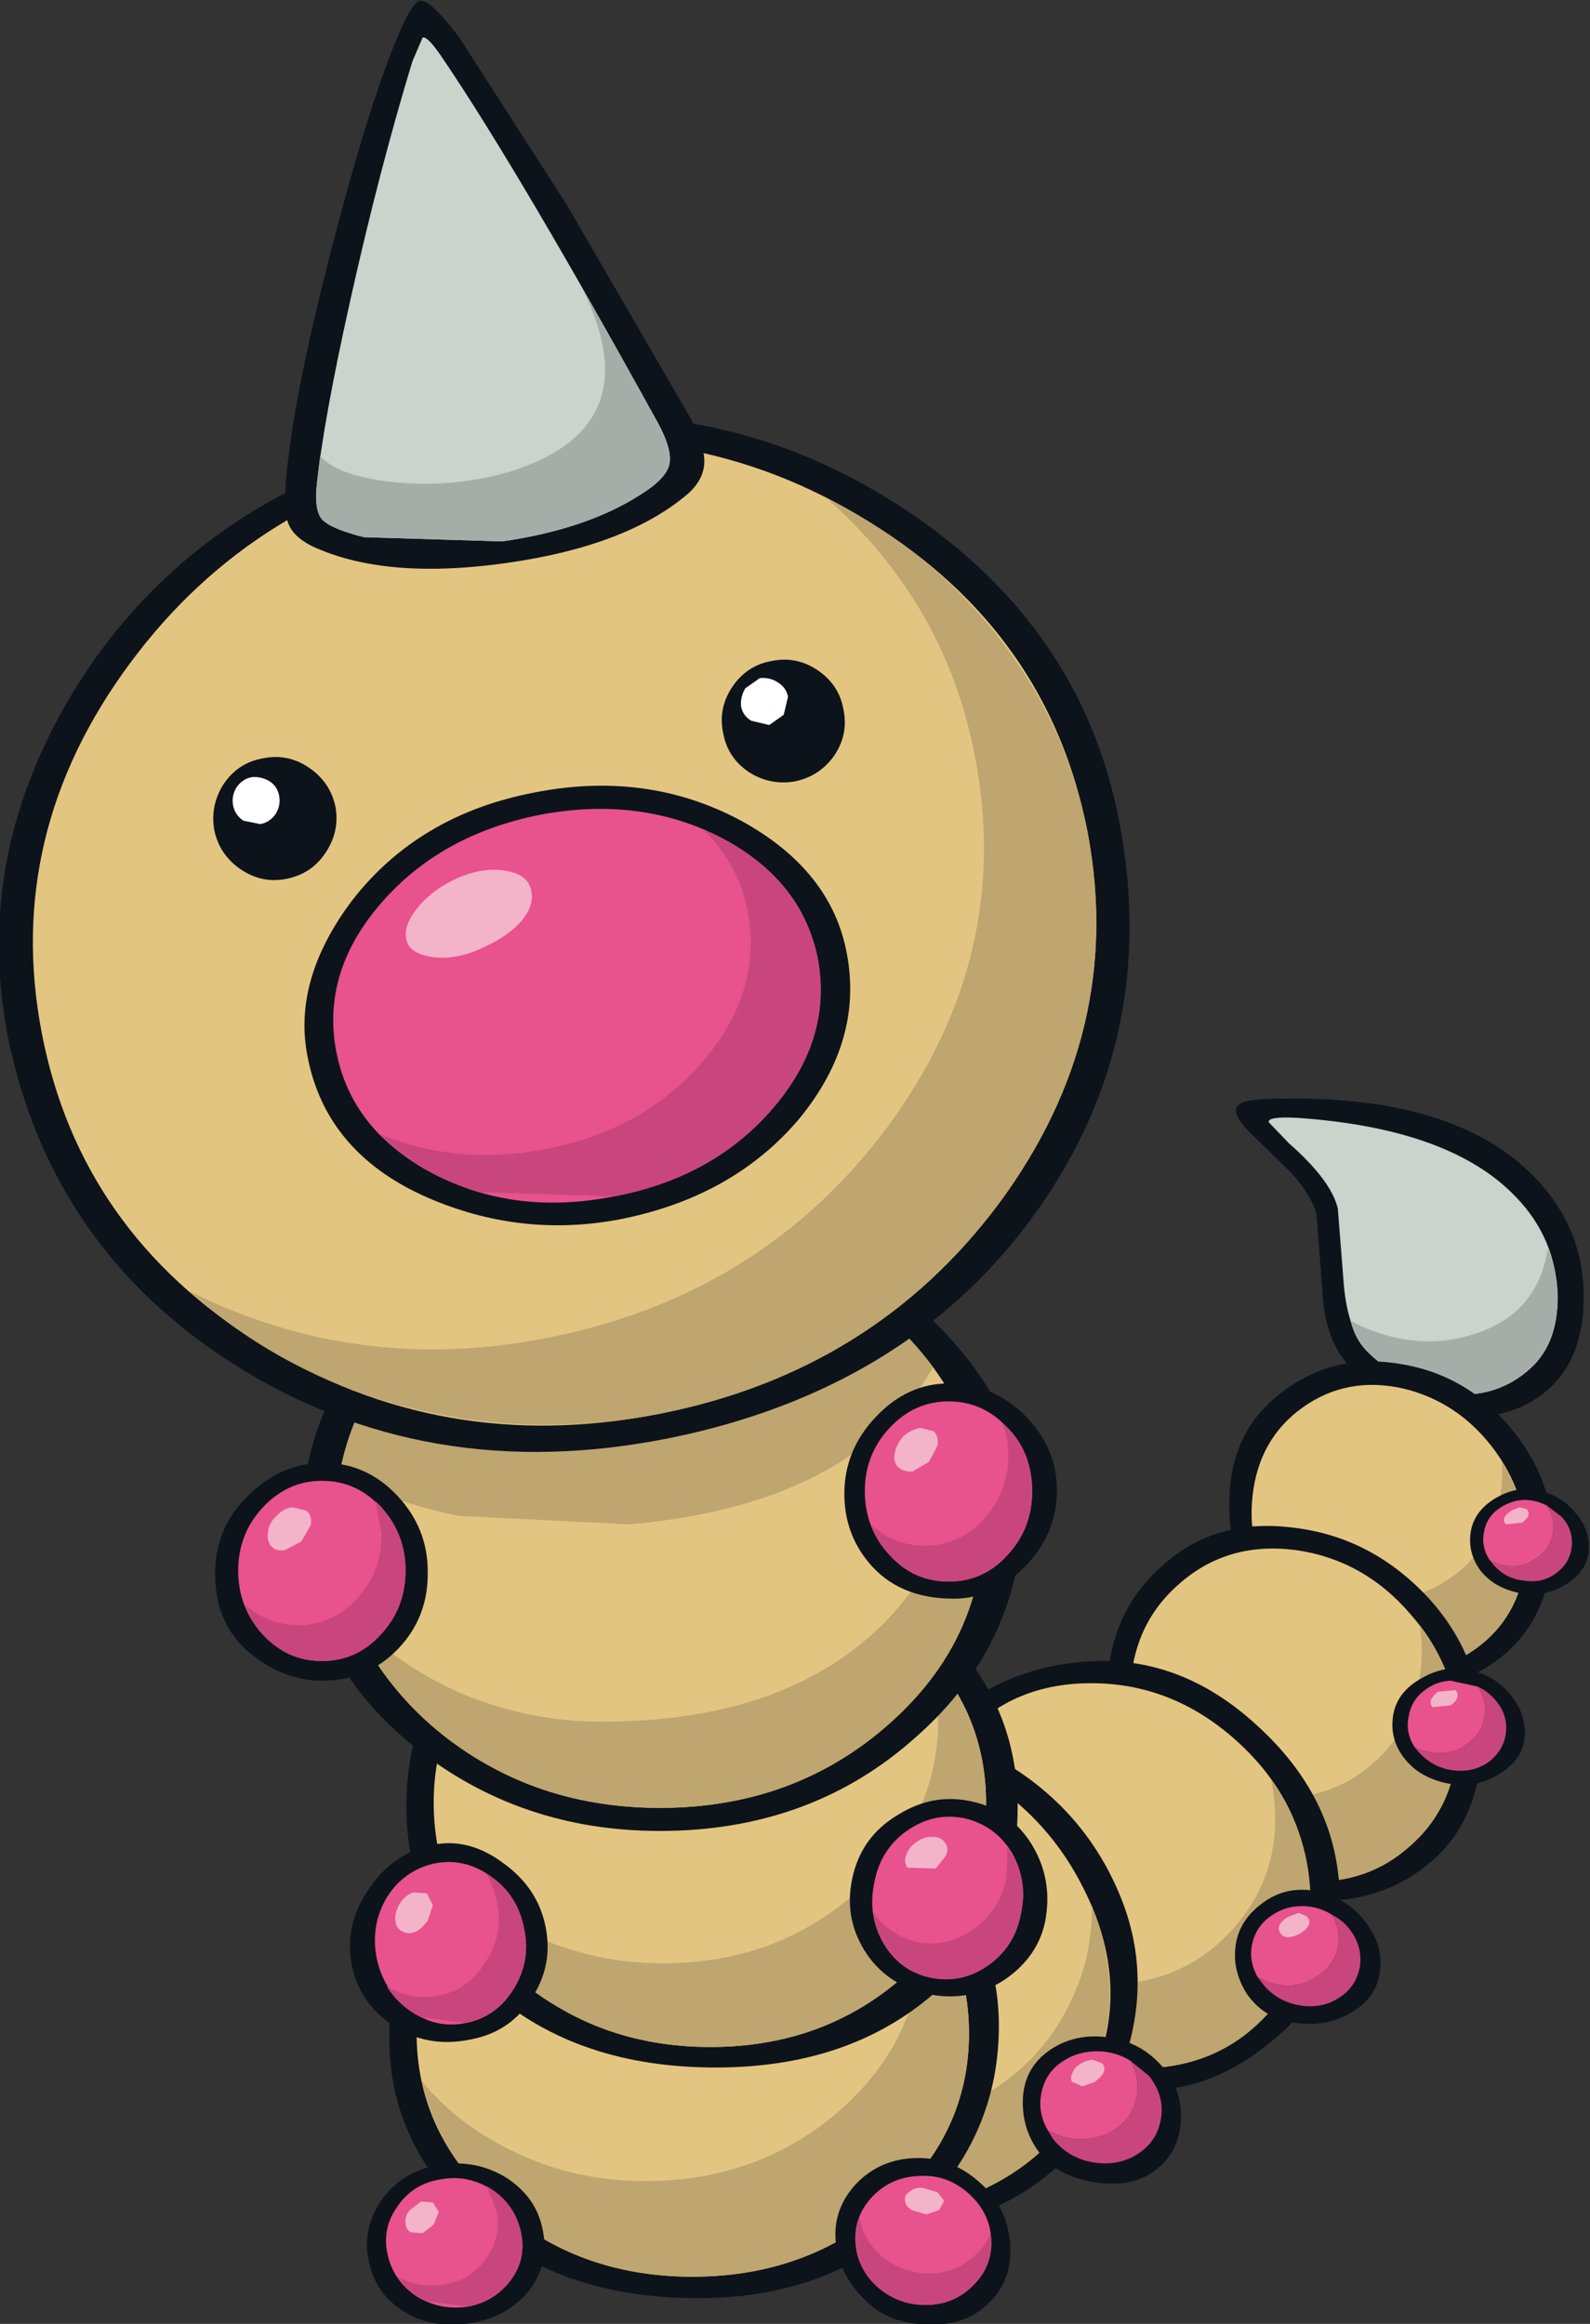 <?xml version="1.0" encoding="UTF-8" standalone="no"?>
<svg
   xmlns:dc="http://purl.org/dc/elements/1.1/"
   xmlns:cc="http://creativecommons.org/ns#"
   xmlns:rdf="http://www.w3.org/1999/02/22-rdf-syntax-ns#"
   xmlns:svg="http://www.w3.org/2000/svg"
   xmlns="http://www.w3.org/2000/svg"
   xmlns:sodipodi="http://sodipodi.sourceforge.net/DTD/sodipodi-0.dtd"
   xmlns:inkscape="http://www.inkscape.org/namespaces/inkscape"
   version="1.1"
   width="93.12"
   height="136.061"
   overflow="visible"
   viewBox="0 0 93.12 136.061"
   enable-background="new 0.0 0.0 1003.0 557.0"
   id="svg11398"
   inkscape:version="0.48.0 r9654"
   sodipodi:docname="Weedle - Dream World.svg"
   style="overflow:visible">
  <rect x="0" y="0" width="93.12" height="136.061" fill="#333333" stroke="none"/>
  <sodipodi:namedview
     pagecolor="#ffffff"
     bordercolor="#666666"
     borderopacity="1"
     objecttolerance="10"
     gridtolerance="10"
     guidetolerance="10"
     inkscape:pageopacity="0"
     inkscape:pageshadow="2"
     inkscape:window-width="1366"
     inkscape:window-height="712"
     id="namedview11568"
     showgrid="false"
     fit-margin-top="0"
     fit-margin-left="0"
     fit-margin-right="0"
     fit-margin-bottom="0"
     inkscape:zoom="0.47856431"
     inkscape:cx="501.56694"
     inkscape:cy="-142.39334"
     inkscape:window-x="-4"
     inkscape:window-y="-4"
     inkscape:window-maximized="1"
     inkscape:current-layer="svg11398" />
  <defs
     id="defs11400" />
        <path
           d="m 85.2,82.95 c -2.3,-0.2 -4.317,-1.15 -6.05,-2.85 -1.033,-1 -1.6,-2.5 -1.7,-4.5 L 77.1,71.05 C 76.9,70.35 76.417,69.567 75.65,68.7 L 73.4,66.5 c -0.767,-0.733 -1.1,-1.267 -1,-1.6 0.067,-0.333 0.65,-0.517 1.75,-0.55 7.067,-0.267 12.217,1.167 15.45,4.3 2.067,2 3.117,4.383 3.15,7.15 0.033,2.533 -0.717,4.433 -2.25,5.7 -1.4,1.133 -3.167,1.617 -5.3,1.45 z"
           id="path11410"
           inkscape:connector-curvature="0"
           style="fill:#0d131a;stroke-linecap:round;stroke-linejoin:round" />
        <path
           d="m 91.2,75.4 c 0.133,2.067 -0.383,3.633 -1.55,4.7 -1.233,1.133 -2.733,1.65 -4.5,1.55 -1.8,-0.167 -3.45,-0.967 -4.95,-2.4 -0.833,-0.8 -1.333,-2.15 -1.5,-4.05 l -0.35,-4.45 c -0.267,-1.1 -1.217,-2.367 -2.85,-3.8 L 74.3,65.7 c -0.033,-0.233 0.533,-0.317 1.7,-0.25 5.767,0.4 9.933,1.85 12.5,4.35 1.633,1.567 2.533,3.433 2.7,5.6 z"
           id="path11412"
           inkscape:connector-curvature="0"
           style="fill:#cad3cc;stroke-linecap:round;stroke-linejoin:round" />
        <path
           d="m 91.15,77.05 c -0.2,1.3 -0.7,2.317 -1.5,3.05 -1.233,1.133 -2.733,1.65 -4.5,1.55 -1.8,-0.167 -3.45,-0.967 -4.95,-2.4 -0.533,-0.467 -0.9,-1.1 -1.1,-1.9 2.5,1.267 4.917,1.517 7.25,0.75 2.467,-0.767 3.9,-2.433 4.3,-5 0.533,1.333 0.7,2.65 0.5,3.95 z"
           id="path11414"
           inkscape:connector-curvature="0"
           style="fill:#a6ada8;stroke-linecap:round;stroke-linejoin:round" />
        <path
           d="m 81,98.55 c -3,-0.333 -5.217,-1.5 -6.65,-3.5 -1.667,-2.333 -2.45,-4.767 -2.35,-7.3 0.067,-2.767 1.167,-4.9 3.3,-6.4 2.033,-1.467 4.35,-1.95 6.95,-1.45 2.767,0.5 5.033,1.983 6.8,4.45 1.567,2.2 2.167,4.617 1.8,7.25 -0.367,2.667 -1.617,4.667 -3.75,6 -1.467,0.933 -3.5,1.25 -6.1,0.95 z"
           id="path11416"
           inkscape:connector-curvature="0"
           style="fill:#0d131a;stroke-linecap:round;stroke-linejoin:round" />
        <path
           d="m 76.3,82.4 c 1.733,-1.233 3.7,-1.6 5.9,-1.1 2.2,0.533 4,1.767 5.4,3.7 1.4,1.967 1.983,4.083 1.75,6.35 -0.233,2.233 -1.217,3.967 -2.95,5.2 -1.733,1.233 -3.7,1.6 -5.9,1.1 -2.2,-0.5 -4,-1.733 -5.4,-3.7 -1.4,-1.933 -1.983,-4.033 -1.75,-6.3 0.233,-2.267 1.217,-4.017 2.95,-5.25 z"
           id="path11418"
           inkscape:connector-curvature="0"
           style="fill:#e3c582;stroke-linecap:round;stroke-linejoin:round" />
        <path
           d="m 87.35,89.4 c 0.5,-1.167 0.7,-2.433 0.6,-3.8 1.2,1.9 1.65,3.9 1.35,6 -0.3,2.133 -1.267,3.783 -2.9,4.95 -1.733,1.233 -3.7,1.6 -5.9,1.1 -2.2,-0.5 -4,-1.733 -5.4,-3.7 -1.067,-1.533 -1.65,-3.117 -1.75,-4.75 l 0.35,0.55 c 1.4,1.967 3.2,3.2 5.4,3.7 2.2,0.5 4.167,0.133 5.9,-1.1 1.067,-0.733 1.85,-1.717 2.35,-2.95 z"
           id="path11420"
           inkscape:connector-curvature="0"
           style="fill:#bfa56f;stroke-linecap:round;stroke-linejoin:round" />
        <path
           d="m 68.15,91.6 c 2.067,-1.833 4.617,-2.55 7.65,-2.15 3.033,0.367 5.65,1.733 7.85,4.1 2.2,2.4 3.25,5.233 3.15,8.5 -0.1,3.067 -1.117,5.4 -3.05,7 -2.033,1.733 -4.583,2.467 -7.65,2.2 -3.267,-0.267 -5.983,-1.65 -8.15,-4.15 -2.2,-2.567 -3.233,-5.383 -3.1,-8.45 0.133,-2.933 1.233,-5.283 3.3,-7.05 z"
           id="path11422"
           inkscape:connector-curvature="0"
           style="fill:#0d131a;stroke-linecap:round;stroke-linejoin:round" />
        <path
           d="m 66.2,99.15 c 0.033,-2.667 1,-4.817 2.9,-6.45 1.867,-1.633 4.117,-2.283 6.75,-1.95 2.667,0.367 4.917,1.617 6.75,3.75 1.867,2.133 2.783,4.533 2.75,7.2 0,2.667 -0.95,4.817 -2.85,6.45 -1.867,1.633 -4.117,2.267 -6.75,1.9 -2.633,-0.333 -4.883,-1.567 -6.75,-3.7 -1.867,-2.133 -2.8,-4.533 -2.8,-7.2 z"
           id="path11424"
           inkscape:connector-curvature="0"
           style="fill:#e3c582;stroke-linecap:round;stroke-linejoin:round" />
        <path
           d="m 82.5,108.15 c -1.867,1.633 -4.117,2.267 -6.75,1.9 -2.633,-0.333 -4.883,-1.567 -6.75,-3.7 -1.467,-1.667 -2.35,-3.517 -2.65,-5.55 l 0.55,0.65 c 1.867,2.133 4.117,3.367 6.75,3.7 2.633,0.367 4.883,-0.267 6.75,-1.9 1.133,-0.967 1.933,-2.183 2.4,-3.65 0.467,-1.4 0.583,-2.883 0.35,-4.45 1.6,2.1 2.333,4.4 2.2,6.9 -0.1,2.533 -1.05,4.567 -2.85,6.1 z"
           id="path11426"
           inkscape:connector-curvature="0"
           style="fill:#bfa56f;stroke-linecap:round;stroke-linejoin:round" />
        <path
           d="m 54.55,101.55 c 2.333,-2.533 5.3,-3.95 8.9,-4.25 3.733,-0.333 7.133,0.917 10.2,3.75 3.033,2.767 4.633,5.967 4.8,9.6 0.2,3.6 -1.117,6.55 -3.95,8.85 -2.267,1.867 -4.583,2.817 -6.95,2.85 -4.4,0.067 -8.1,-1.067 -11.1,-3.4 -3.133,-2.467 -4.8,-5.667 -5,-9.6 -0.133,-2.867 0.9,-5.467 3.1,-7.8 z"
           id="path11428"
           inkscape:connector-curvature="0"
           style="fill:#0d131a;stroke-linecap:round;stroke-linejoin:round" />
        <path
           d="m 66.6,121.1 c -3.133,-0.033 -5.933,-1.167 -8.4,-3.4 -2.467,-2.233 -3.883,-4.9 -4.25,-8 -0.333,-3.133 0.483,-5.783 2.45,-7.95 1.933,-2.167 4.483,-3.233 7.65,-3.2 3.133,0.033 5.933,1.167 8.4,3.4 2.467,2.233 3.867,4.9 4.2,8 0.367,3.133 -0.433,5.783 -2.4,7.95 -1.967,2.167 -4.517,3.233 -7.65,3.2 z"
           id="path11430"
           inkscape:connector-curvature="0"
           style="fill:#e3c582;stroke-linecap:round;stroke-linejoin:round" />
        <path
           d="m 74.45,104.2 c 1.533,2.2 2.3,4.567 2.3,7.1 -0.033,2.567 -0.867,4.767 -2.5,6.6 -1.967,2.167 -4.517,3.233 -7.65,3.2 -3.133,-0.033 -5.933,-1.167 -8.4,-3.4 -2.2,-1.933 -3.567,-4.317 -4.1,-7.15 l 2,2.25 c 2.467,2.233 5.267,3.367 8.4,3.4 3.133,0.033 5.683,-1.033 7.65,-3.2 2.2,-2.433 2.967,-5.367 2.3,-8.8 z"
           id="path11432"
           inkscape:connector-curvature="0"
           style="fill:#bfa56f;stroke-linecap:round;stroke-linejoin:round" />
        <path
           d="m 41.35,129.9 c -3.3,-1.6 -5.933,-4.683 -7.9,-9.25 -1.4,-3.267 -1.45,-6.733 -0.15,-10.4 1.4,-4 4.1,-6.867 8.1,-8.6 4.4,-1.9 9.05,-1.933 13.95,-0.1 4.9,1.8 8.283,4.867 10.15,9.2 1.567,3.633 1.5,7.4 -0.2,11.3 -1.933,4.467 -5.55,7.283 -10.85,8.45 -5.367,1.2 -9.733,1 -13.1,-0.6 z"
           id="path11434"
           inkscape:connector-curvature="0"
           style="fill:#0d131a;stroke-linecap:round;stroke-linejoin:round" />
        <path
           d="m 34.95,109.65 c 1.433,-3.567 4.083,-6.033 7.95,-7.4 3.833,-1.367 7.767,-1.233 11.8,0.4 4,1.6 6.917,4.233 8.75,7.9 1.867,3.667 2.083,7.267 0.65,10.8 -1.433,3.567 -4.067,6.033 -7.9,7.4 -3.867,1.367 -7.817,1.233 -11.85,-0.4 -4.033,-1.633 -6.967,-4.267 -8.8,-7.9 -1.833,-3.633 -2.033,-7.233 -0.6,-10.8 z"
           id="path11436"
           inkscape:connector-curvature="0"
           style="fill:#e3c582;stroke-linecap:round;stroke-linejoin:round" />
        <path
           d="m 63.05,116.4 c 0.6,-1.433 0.9,-3.033 0.9,-4.8 1.333,3.333 1.383,6.583 0.15,9.75 -1.433,3.567 -4.067,6.033 -7.9,7.4 -3.867,1.367 -7.817,1.233 -11.85,-0.4 -3.1,-1.233 -5.583,-3.15 -7.45,-5.75 -1.833,-2.533 -2.783,-5.25 -2.85,-8.15 0.8,1.967 1.983,3.717 3.55,5.25 1.633,1.6 3.533,2.833 5.7,3.7 4.033,1.633 7.983,1.767 11.85,0.4 3.833,-1.367 6.467,-3.833 7.9,-7.4 z"
           id="path11438"
           inkscape:connector-curvature="0"
           style="fill:#bfa56f;stroke-linecap:round;stroke-linejoin:round" />
        <path
           d="m 41.4,134.55 c -5.967,0.1 -10.683,-1.567 -14.15,-5 -2.967,-2.9 -4.45,-6.3 -4.45,-10.2 0,-4.567 1.55,-8.283 4.65,-11.15 3.233,-3.033 7.6,-4.55 13.1,-4.55 5.2,0 9.533,1.517 13,4.55 3.3,2.9 4.95,6.367 4.95,10.4 0,4.233 -1.55,7.883 -4.65,10.95 -3.233,3.233 -7.383,4.9 -12.45,5 z"
           id="path11440"
           inkscape:connector-curvature="0"
           style="fill:#0d131a;stroke-linecap:round;stroke-linejoin:round" />
        <path
           d="m 29.15,108.95 c 3.133,-2.8 6.933,-4.2 11.4,-4.2 4.467,0 8.283,1.4 11.45,4.2 3.167,2.8 4.75,6.167 4.75,10.1 0,3.933 -1.583,7.3 -4.75,10.1 -3.167,2.767 -6.983,4.15 -11.45,4.15 -4.467,0 -8.267,-1.383 -11.4,-4.15 -3.167,-2.8 -4.75,-6.167 -4.75,-10.1 0,-3.933 1.583,-7.3 4.75,-10.1 z"
           id="path11442"
           inkscape:connector-curvature="0"
           style="fill:#e3c582;stroke-linecap:round;stroke-linejoin:round" />
        <path
           d="m 53.95,113.45 c 0,-1 -0.117,-1.95 -0.35,-2.85 2.1,2.533 3.15,5.35 3.15,8.45 0,3.933 -1.583,7.3 -4.75,10.1 -3.167,2.767 -6.983,4.15 -11.45,4.15 -3.867,0 -7.3,-1.083 -10.3,-3.25 -2.933,-2.167 -4.783,-4.9 -5.55,-8.2 1.5,1.8 3.383,3.217 5.65,4.25 2.3,1.067 4.767,1.6 7.4,1.6 4.467,0 8.283,-1.383 11.45,-4.15 3.167,-2.8 4.75,-6.167 4.75,-10.1 z"
           id="path11444"
           inkscape:connector-curvature="0"
           style="fill:#bfa56f;stroke-linecap:round;stroke-linejoin:round" />
        <path
           d="m 54.55,94.8 c 3.367,3.033 5.05,6.7 5.05,11 0,4.5 -1.667,8.167 -5,11 -3.267,2.8 -7.433,4.217 -12.5,4.25 -5.5,0.033 -9.967,-1.467 -13.4,-4.5 -3.267,-2.9 -4.9,-6.5 -4.9,-10.8 0,-4.567 1.75,-8.333 5.25,-11.3 3.4,-2.867 7.583,-4.3 12.55,-4.3 5.167,0 9.483,1.55 12.95,4.65 z"
           id="path11446"
           inkscape:connector-curvature="0"
           style="fill:#0d131a;stroke-linecap:round;stroke-linejoin:round" />
        <path
           d="m 30.15,95.5 c 3.167,-2.8 6.983,-4.2 11.45,-4.2 4.467,0 8.267,1.4 11.4,4.2 3.167,2.767 4.75,6.117 4.75,10.05 0,3.933 -1.583,7.3 -4.75,10.1 -3.133,2.8 -6.933,4.2 -11.4,4.2 -4.467,0 -8.283,-1.4 -11.45,-4.2 -3.167,-2.767 -4.75,-6.133 -4.75,-10.1 0,-3.933 1.583,-7.283 4.75,-10.05 z"
           id="path11448"
           inkscape:connector-curvature="0"
           style="fill:#e3c582;stroke-linecap:round;stroke-linejoin:round" />
        <path
           d="m 54.35,96.8 c 2.267,2.6 3.4,5.517 3.4,8.75 0,3.933 -1.583,7.3 -4.75,10.1 -3.133,2.8 -6.933,4.2 -11.4,4.2 -3.667,0 -6.967,-0.983 -9.9,-2.95 -2.833,-1.967 -4.733,-4.467 -5.7,-7.5 1.5,1.7 3.35,3.05 5.55,4.05 2.3,1 4.717,1.5 7.25,1.5 4.467,0 8.267,-1.4 11.4,-4.2 3.167,-2.8 4.75,-6.167 4.75,-10.1 0,-1.3 -0.2,-2.583 -0.6,-3.85 z"
           id="path11450"
           inkscape:connector-curvature="0"
           style="fill:#bfa56f;stroke-linecap:round;stroke-linejoin:round" />
        <path
           d="m 38.55,70.85 c 6.1,0 11.3,2 15.6,6 3.833,3.567 5.75,7.333 5.75,11.3 0,5.333 -2.067,9.833 -6.2,13.5 -4.1,3.7 -9.117,5.55 -15.05,5.55 -5.467,0 -10.25,-1.633 -14.35,-4.9 -4.4,-3.533 -6.6,-7.933 -6.6,-13.2 0,-4.7 1.817,-8.817 5.45,-12.35 4,-3.933 9.133,-5.9 15.4,-5.9 z"
           id="path11452"
           inkscape:connector-curvature="0"
           style="fill:#0d131a;stroke-linecap:round;stroke-linejoin:round" />
        <path
           d="m 25.2,100.95 c -3.7,-3.267 -5.55,-7.217 -5.55,-11.85 0,-4.633 1.85,-8.583 5.55,-11.85 3.733,-3.267 8.217,-4.9 13.45,-4.9 5.233,0 9.7,1.633 13.4,4.9 3.7,3.267 5.55,7.217 5.55,11.85 0,4.633 -1.85,8.583 -5.55,11.85 -3.7,3.267 -8.167,4.9 -13.4,4.9 -5.233,0 -9.717,-1.633 -13.45,-4.9 z"
           id="path11454"
           inkscape:connector-curvature="0"
           style="fill:#e3c582;stroke-linecap:round;stroke-linejoin:round" />
        <path
           d="m 54.65,80.05 c -3.133,5.367 -9.067,8.433 -17.8,9.2 l -10,-0.5 c -3.133,-0.633 -5.433,-1.567 -6.9,-2.8 0.867,-3.9 3.033,-7.133 6.5,-9.7 3.533,-2.6 7.6,-3.9 12.2,-3.9 3.3,0 6.383,0.7 9.25,2.1 2.767,1.367 5.017,3.233 6.75,5.6 z"
           id="path11456"
           inkscape:connector-curvature="0"
           style="fill:#bfa56f;stroke-linecap:round;stroke-linejoin:round" />
        <path
           d="m 49.05,97.25 c 4.167,-2.733 6.783,-6.983 7.85,-12.75 0.467,1.5 0.7,3.033 0.7,4.6 0,4.633 -1.85,8.583 -5.55,11.85 -3.7,3.267 -8.167,4.9 -13.4,4.9 -4.033,0 -7.7,-1.017 -11,-3.05 -3.2,-2.033 -5.483,-4.667 -6.85,-7.9 1.8,1.833 3.917,3.267 6.35,4.3 2.567,1.067 5.267,1.6 8.1,1.6 5.633,0 10.233,-1.183 13.8,-3.55 z"
           id="path11458"
           inkscape:connector-curvature="0"
           style="fill:#bfa56f;stroke-linecap:round;stroke-linejoin:round" />
        <path
           d="m 49.45,87.45 c 0,-1.7 0.617,-3.2 1.85,-4.5 1.233,-1.3 2.65,-1.95 4.25,-1.95 1.7,0 3.183,0.617 4.45,1.85 1.267,1.267 1.9,2.733 1.9,4.4 0,1.7 -0.617,3.183 -1.85,4.45 -1.233,1.267 -2.633,1.9 -4.2,1.9 -2.167,0 -3.833,-0.717 -5,-2.15 -0.933,-1.133 -1.4,-2.467 -1.4,-4 z"
           id="path11460"
           inkscape:connector-curvature="0"
           style="fill:#0d131a;stroke-linecap:round;stroke-linejoin:round" />
        <path
           d="m 59,91.05 c -0.933,1.033 -2.083,1.55 -3.45,1.55 -1.367,0 -2.517,-0.517 -3.45,-1.55 -0.967,-1.033 -1.45,-2.283 -1.45,-3.75 0,-1.433 0.483,-2.667 1.45,-3.7 0.967,-1.033 2.117,-1.55 3.45,-1.55 1.367,0 2.517,0.517 3.45,1.55 0.967,1.033 1.45,2.267 1.45,3.7 0,1.467 -0.483,2.717 -1.45,3.75 z"
           id="path11462"
           inkscape:connector-curvature="0"
           style="fill:#e8528d;stroke-linecap:round;stroke-linejoin:round" />
        <path
           d="m 54.9,84.65 -0.5,0.95 -0.95,0.55 c -0.333,0.033 -0.617,-0.05 -0.85,-0.25 -0.2,-0.2 -0.267,-0.467 -0.2,-0.8 0.067,-0.367 0.233,-0.7 0.5,-1 0.3,-0.267 0.633,-0.433 1,-0.5 l 0.8,0.2 c 0.2,0.233 0.267,0.517 0.2,0.85 z"
           id="path11464"
           inkscape:connector-curvature="0"
           style="fill:#f3b3c9;stroke-linecap:round;stroke-linejoin:round" />
        <path
           d="m 57.6,88.95 c 0.967,-1.033 1.45,-2.283 1.45,-3.75 0,-0.7 -0.117,-1.333 -0.35,-1.9 1.167,1 1.75,2.333 1.75,4 0,1.467 -0.483,2.717 -1.45,3.75 -0.933,1.033 -2.083,1.55 -3.45,1.55 -1,0 -1.917,-0.317 -2.75,-0.95 -0.833,-0.6 -1.433,-1.4 -1.8,-2.4 0.9,0.833 1.95,1.25 3.15,1.25 1.367,0 2.517,-0.517 3.45,-1.55 z"
           id="path11466"
           inkscape:connector-curvature="0"
           style="fill:#c9467c;stroke-linecap:round;stroke-linejoin:round" />
        <path
           d="m 49.9,110.05 c 0.333,-1.667 1.233,-2.933 2.7,-3.8 1.333,-0.833 2.733,-1.1 4.2,-0.8 1.533,0.3 2.733,1.133 3.6,2.5 0.867,1.4 1.133,2.933 0.8,4.6 -0.3,1.367 -1.083,2.483 -2.35,3.35 -1.367,0.9 -2.867,1.183 -4.5,0.85 -1.667,-0.367 -2.917,-1.233 -3.75,-2.6 -0.767,-1.267 -1,-2.633 -0.7,-4.1 z"
           id="path11468"
           inkscape:connector-curvature="0"
           style="fill:#0d131a;stroke-linecap:round;stroke-linejoin:round" />
        <path
           d="m 57.9,115.05 c -1.033,0.733 -2.15,0.983 -3.35,0.75 -1.2,-0.233 -2.133,-0.9 -2.8,-2 -0.633,-1.1 -0.817,-2.283 -0.55,-3.55 0.233,-1.3 0.867,-2.317 1.9,-3.05 1.033,-0.733 2.15,-0.983 3.35,-0.75 1.2,0.267 2.133,0.933 2.8,2 0.633,1.1 0.817,2.283 0.55,3.55 -0.233,1.3 -0.867,2.317 -1.9,3.05 z"
           id="path11470"
           inkscape:connector-curvature="0"
           style="fill:#e8528d;stroke-linecap:round;stroke-linejoin:round" />
        <path
           d="m 55.4,108.65 -0.6,0.75 -1.65,-0.05 c -0.167,-0.233 -0.183,-0.5 -0.05,-0.8 0.1,-0.3 0.317,-0.55 0.65,-0.75 0.3,-0.2 0.6,-0.283 0.9,-0.25 0.333,0 0.567,0.117 0.7,0.35 0.167,0.2 0.183,0.45 0.05,0.75 z"
           id="path11472"
           inkscape:connector-curvature="0"
           style="fill:#f3b3c9;stroke-linecap:round;stroke-linejoin:round" />
        <path
           d="m 57,112.95 c 1.067,-0.767 1.717,-1.783 1.95,-3.05 L 59,108.15 c 0.833,1.167 1.1,2.45 0.8,3.85 -0.233,1.3 -0.867,2.317 -1.9,3.05 -1.033,0.733 -2.15,0.983 -3.35,0.75 -0.9,-0.2 -1.667,-0.65 -2.3,-1.35 -0.6,-0.7 -0.967,-1.517 -1.1,-2.45 0.633,0.867 1.483,1.433 2.55,1.7 1.167,0.233 2.267,-0.017 3.3,-0.75 z"
           id="path11474"
           inkscape:connector-curvature="0"
           style="fill:#c9467c;stroke-linecap:round;stroke-linejoin:round" />
        <path
           d="m 50.15,127.85 c 0.933,-0.967 2.1,-1.467 3.5,-1.5 1.4,-0.033 2.65,0.45 3.75,1.45 1.033,0.9 1.617,2.05 1.75,3.45 0.133,1.4 -0.233,2.55 -1.1,3.45 -0.933,1 -2.183,1.467 -3.75,1.4 -1.5,-0.033 -2.7,-0.5 -3.6,-1.4 -1.033,-1 -1.617,-2.133 -1.75,-3.4 -0.133,-1.3 0.267,-2.45 1.2,-3.45 z"
           id="path11476"
           inkscape:connector-curvature="0"
           style="fill:#0d131a;stroke-linecap:round;stroke-linejoin:round" />
        <path
           d="m 54.35,134.95 c -1.1,0.033 -2.067,-0.3 -2.9,-1 -0.833,-0.733 -1.283,-1.617 -1.35,-2.65 -0.067,-1.033 0.267,-1.933 1,-2.7 0.733,-0.767 1.65,-1.167 2.75,-1.2 1.067,-0.067 2.017,0.267 2.85,1 0.833,0.733 1.283,1.617 1.35,2.65 0.067,1.067 -0.267,1.967 -1,2.7 -0.733,0.767 -1.633,1.167 -2.7,1.2 z"
           id="path11478"
           inkscape:connector-curvature="0"
           style="fill:#e8528d;stroke-linecap:round;stroke-linejoin:round" />
        <path
           d="m 55,129.4 -0.75,0.25 -0.85,-0.25 c -0.233,-0.133 -0.367,-0.317 -0.4,-0.55 -0.033,-0.233 0.067,-0.417 0.3,-0.55 0.2,-0.167 0.45,-0.233 0.75,-0.2 l 0.85,0.25 0.4,0.5 -0.3,0.55 z"
           id="path11480"
           inkscape:connector-curvature="0"
           style="fill:#f3b3c9;stroke-linecap:round;stroke-linejoin:round" />
        <path
           d="m 57.25,131.9 c 0.367,-0.333 0.617,-0.733 0.75,-1.2 0.2,1.133 -0.117,2.15 -0.95,3.05 -0.733,0.767 -1.633,1.167 -2.7,1.2 -1.1,0.033 -2.067,-0.3 -2.9,-1 -0.633,-0.533 -1.033,-1.183 -1.2,-1.95 -0.2,-0.767 -0.167,-1.5 0.1,-2.2 0.1,0.867 0.533,1.633 1.3,2.3 0.833,0.7 1.8,1.033 2.9,1 1.067,-0.033 1.967,-0.433 2.7,-1.2 z"
           id="path11482"
           inkscape:connector-curvature="0"
           style="fill:#c9467c;stroke-linecap:round;stroke-linejoin:round" />
        <path
           d="m 61.6,119.95 c 1,-0.633 2.133,-0.85 3.4,-0.65 1.3,0.2 2.367,0.817 3.2,1.85 0.733,0.9 1.05,1.95 0.95,3.15 -0.1,1.267 -0.683,2.25 -1.75,2.95 -0.9,0.567 -2.033,0.733 -3.4,0.5 -1.333,-0.233 -2.333,-0.75 -3,-1.55 -0.733,-0.9 -1.1,-1.933 -1.1,-3.1 0,-1.367 0.567,-2.417 1.7,-3.15 z"
           id="path11484"
           inkscape:connector-curvature="0"
           style="fill:#0d131a;stroke-linecap:round;stroke-linejoin:round" />
        <path
           d="m 66.55,122.85 c 0.167,-0.767 0.05,-1.5 -0.35,-2.2 l 1.1,0.9 c 0.6,0.767 0.833,1.583 0.7,2.45 -0.133,0.9 -0.583,1.6 -1.35,2.1 -0.767,0.5 -1.65,0.667 -2.65,0.5 -0.967,-0.167 -1.75,-0.633 -2.35,-1.4 l -0.3,-0.5 c 0.6,0.367 1.25,0.55 1.95,0.55 0.733,0 1.383,-0.183 1.95,-0.55 0.7,-0.433 1.133,-1.05 1.3,-1.85 z"
           id="path11486"
           inkscape:connector-curvature="0"
           style="fill:#c9467c;stroke-linecap:round;stroke-linejoin:round" />
        <path
           d="m 66.55,122.85 c -0.167,0.8 -0.6,1.417 -1.3,1.85 -0.567,0.367 -1.217,0.55 -1.95,0.55 -0.7,0 -1.35,-0.183 -1.95,-0.55 -0.4,-0.7 -0.517,-1.433 -0.35,-2.2 0.167,-0.8 0.6,-1.417 1.3,-1.85 0.567,-0.367 1.217,-0.55 1.95,-0.55 0.7,0 1.35,0.183 1.95,0.55 0.4,0.7 0.517,1.433 0.35,2.2 z"
           id="path11488"
           inkscape:connector-curvature="0"
           style="fill:#e8528d;stroke-linecap:round;stroke-linejoin:round" />
        <path
           d="m 64.55,120.8 c 0.267,0.333 0.117,0.7 -0.45,1.1 l -0.7,0.25 -0.6,-0.25 c -0.1,-0.133 -0.1,-0.3 0,-0.5 0.067,-0.233 0.217,-0.417 0.45,-0.55 0.267,-0.167 0.517,-0.25 0.75,-0.25 l 0.55,0.2 z"
           id="path11490"
           inkscape:connector-curvature="0"
           style="fill:#f3b3c9;stroke-linecap:round;stroke-linejoin:round" />
        <path
           d="m 77.2,110.75 c 1.133,0.267 2.05,0.85 2.75,1.75 0.733,0.933 1.017,1.933 0.85,3 -0.133,0.967 -0.667,1.733 -1.6,2.3 -1.033,0.633 -2.233,0.833 -3.6,0.6 -1.1,-0.2 -1.967,-0.767 -2.6,-1.7 -0.533,-0.867 -0.75,-1.75 -0.65,-2.65 0.1,-1.033 0.617,-1.9 1.55,-2.6 0.967,-0.733 2.067,-0.967 3.3,-0.7 z"
           id="path11492"
           inkscape:connector-curvature="0"
           style="fill:#0d131a;stroke-linecap:round;stroke-linejoin:round" />
        <path
           d="m 73.65,115.75 c 1.267,0.7 2.433,0.683 3.5,-0.05 0.633,-0.4 1.033,-0.95 1.2,-1.65 0.133,-0.667 0.017,-1.317 -0.35,-1.95 0.433,0.233 0.767,0.5 1,0.8 0.533,0.667 0.75,1.4 0.65,2.2 -0.133,0.8 -0.533,1.417 -1.2,1.85 -0.7,0.467 -1.5,0.617 -2.4,0.45 -0.867,-0.167 -1.567,-0.583 -2.1,-1.25 l -0.3,-0.4 z"
           id="path11494"
           inkscape:connector-curvature="0"
           style="fill:#c9467c;stroke-linecap:round;stroke-linejoin:round" />
        <path
           d="m 78.35,114.05 c -0.167,0.7 -0.567,1.25 -1.2,1.65 -1.067,0.733 -2.233,0.75 -3.5,0.05 -0.367,-0.667 -0.467,-1.333 -0.3,-2 0.167,-0.7 0.567,-1.25 1.2,-1.65 0.5,-0.333 1.067,-0.5 1.7,-0.5 0.633,0 1.217,0.167 1.75,0.5 0.367,0.633 0.483,1.283 0.35,1.95 z"
           id="path11496"
           inkscape:connector-curvature="0"
           style="fill:#e8528d;stroke-linecap:round;stroke-linejoin:round" />
        <path
           d="m 76.55,112.2 c 0.267,0.333 0.133,0.667 -0.4,1 -0.567,0.3 -0.95,0.3 -1.15,0 -0.233,-0.3 -0.1,-0.617 0.4,-0.95 l 0.65,-0.25 0.5,0.2 z"
           id="path11498"
           inkscape:connector-curvature="0"
           style="fill:#f3b3c9;stroke-linecap:round;stroke-linejoin:round" />
        <path
           d="m 85.65,97.7 c 1.167,0.167 2.083,0.65 2.75,1.45 0.633,0.733 0.933,1.55 0.9,2.45 -0.033,0.933 -0.55,1.7 -1.55,2.3 -0.933,0.567 -1.95,0.733 -3.05,0.5 -1.067,-0.233 -1.883,-0.717 -2.45,-1.45 -0.5,-0.633 -0.733,-1.333 -0.7,-2.1 0.033,-1.067 0.55,-1.9 1.55,-2.5 0.867,-0.533 1.717,-0.75 2.55,-0.65 z"
           id="path11500"
           inkscape:connector-curvature="0"
           style="fill:#0d131a;stroke-linecap:round;stroke-linejoin:round" />
        <path
           d="m 86.55,98.75 c 0.367,0.167 0.683,0.4 0.95,0.7 0.533,0.567 0.767,1.217 0.7,1.95 -0.067,0.7 -0.4,1.283 -1,1.75 -0.6,0.433 -1.3,0.6 -2.1,0.5 -0.767,-0.1 -1.417,-0.433 -1.95,-1 l -0.3,-0.35 c 1.2,0.533 2.25,0.45 3.15,-0.25 0.533,-0.4 0.85,-0.917 0.95,-1.55 0.1,-0.6 -0.033,-1.183 -0.4,-1.75 z"
           id="path11502"
           inkscape:connector-curvature="0"
           style="fill:#c9467c;stroke-linecap:round;stroke-linejoin:round" />
        <path
           d="m 82.5,100.5 c 0.1,-0.633 0.417,-1.15 0.95,-1.55 0.433,-0.333 0.933,-0.517 1.5,-0.55 l 1.6,0.35 c 0.367,0.567 0.5,1.15 0.4,1.75 -0.1,0.633 -0.417,1.15 -0.95,1.55 -0.9,0.7 -1.95,0.783 -3.15,0.25 -0.367,-0.567 -0.483,-1.167 -0.35,-1.8 z"
           id="path11504"
           inkscape:connector-curvature="0"
           style="fill:#e8528d;stroke-linecap:round;stroke-linejoin:round" />
        <path
           d="m 85.25,98.95 c 0.233,0.3 0.133,0.6 -0.3,0.9 l -1.05,0.1 c -0.233,-0.233 -0.133,-0.533 0.3,-0.9 l 1.05,-0.1 z"
           id="path11506"
           inkscape:connector-curvature="0"
           style="fill:#f3b3c9;stroke-linecap:round;stroke-linejoin:round" />
        <path
           d="m 12.6,92.15 c 0,-1.867 0.683,-3.433 2.05,-4.7 1.267,-1.2 2.7,-1.8 4.3,-1.8 1.667,0 3.1,0.633 4.3,1.9 1.2,1.267 1.8,2.75 1.8,4.45 0.033,1.767 -0.533,3.267 -1.7,4.5 -1.2,1.267 -2.7,1.9 -4.5,1.9 -1.3,0 -2.55,-0.417 -3.75,-1.25 -1.667,-1.167 -2.5,-2.833 -2.5,-5 z"
           id="path11508"
           inkscape:connector-curvature="0"
           style="fill:#0d131a;stroke-linecap:round;stroke-linejoin:round" />
        <path
           d="m 22.3,95.7 c -0.933,1.033 -2.083,1.55 -3.45,1.55 -1.367,0 -2.517,-0.517 -3.45,-1.55 -0.967,-1.033 -1.45,-2.283 -1.45,-3.75 0,-1.433 0.483,-2.667 1.45,-3.7 0.967,-1.033 2.117,-1.55 3.45,-1.55 1.367,0 2.517,0.517 3.45,1.55 0.967,1.033 1.45,2.267 1.45,3.7 0,1.467 -0.483,2.717 -1.45,3.75 z"
           id="path11510"
           inkscape:connector-curvature="0"
           style="fill:#e8528d;stroke-linecap:round;stroke-linejoin:round" />
        <path
           d="m 18.2,89.3 -0.55,0.95 -0.95,0.5 c -0.333,0.067 -0.6,0 -0.8,-0.2 -0.2,-0.233 -0.267,-0.517 -0.2,-0.85 0.033,-0.367 0.2,-0.683 0.5,-0.95 0.267,-0.3 0.583,-0.467 0.95,-0.5 l 0.8,0.2 c 0.233,0.2 0.317,0.483 0.25,0.85 z"
           id="path11512"
           inkscape:connector-curvature="0"
           style="fill:#f3b3c9;stroke-linecap:round;stroke-linejoin:round" />
        <path
           d="m 22.3,95.7 c -0.933,1.033 -2.083,1.55 -3.45,1.55 -1.033,0 -1.967,-0.317 -2.8,-0.95 -0.8,-0.6 -1.383,-1.4 -1.75,-2.4 0.933,0.833 1.983,1.25 3.15,1.25 1.367,0 2.517,-0.517 3.45,-1.55 0.967,-1.033 1.45,-2.283 1.45,-3.75 L 22,87.9 c 1.167,1.1 1.75,2.45 1.75,4.05 0,1.467 -0.483,2.717 -1.45,3.75 z"
           id="path11514"
           inkscape:connector-curvature="0"
           style="fill:#c9467c;stroke-linecap:round;stroke-linejoin:round" />
        <path
           d="m 20.6,115.05 c -0.3,-1.567 0.033,-3.05 1,-4.45 0.967,-1.433 2.233,-2.3 3.8,-2.6 1.4,-0.267 2.767,0.1 4.1,1.1 1.333,0.967 2.15,2.2 2.45,3.7 0.3,1.467 0.05,2.833 -0.75,4.1 -0.833,1.367 -2.033,2.2 -3.6,2.5 -1.733,0.367 -3.283,0.083 -4.65,-0.85 -1.267,-0.867 -2.05,-2.033 -2.35,-3.5 z"
           id="path11516"
           inkscape:connector-curvature="0"
           style="fill:#0d131a;stroke-linecap:round;stroke-linejoin:round" />
        <path
           d="m 30.05,116.5 c -0.667,1.067 -1.6,1.717 -2.8,1.95 -1.2,0.233 -2.3,-0.033 -3.3,-0.8 -1,-0.733 -1.633,-1.75 -1.9,-3.05 -0.233,-1.267 -0.033,-2.433 0.6,-3.5 0.667,-1.067 1.6,-1.733 2.8,-2 1.2,-0.233 2.317,0.033 3.35,0.8 1.033,0.733 1.667,1.75 1.9,3.05 0.267,1.267 0.05,2.45 -0.65,3.55 z"
           id="path11518"
           inkscape:connector-curvature="0"
           style="fill:#e8528d;stroke-linecap:round;stroke-linejoin:round" />
        <path
           d="m 25.35,111.55 -0.3,0.9 c -0.5,0.7 -1.017,0.9 -1.55,0.6 -0.233,-0.133 -0.35,-0.367 -0.35,-0.7 0,-0.333 0.1,-0.65 0.3,-0.95 0.2,-0.3 0.45,-0.5 0.75,-0.6 l 0.8,0.05 0.35,0.7 z"
           id="path11520"
           inkscape:connector-curvature="0"
           style="fill:#f3b3c9;stroke-linecap:round;stroke-linejoin:round" />
        <path
           d="m 28.45,114.85 c 0.7,-1.067 0.917,-2.233 0.65,-3.5 -0.167,-0.733 -0.383,-1.283 -0.65,-1.65 1.2,0.7 1.95,1.783 2.25,3.25 0.267,1.267 0.05,2.45 -0.65,3.55 -0.667,1.067 -1.6,1.717 -2.8,1.95 l -2.6,-0.35 c -0.833,-0.4 -1.5,-1 -2,-1.8 1,0.567 2,0.75 3,0.55 1.2,-0.233 2.133,-0.9 2.8,-2 z"
           id="path11522"
           inkscape:connector-curvature="0"
           style="fill:#c9467c;stroke-linecap:round;stroke-linejoin:round" />
        <path
           d="m 21.6,132.4 c -0.267,-1.2 -0.05,-2.35 0.65,-3.45 0.8,-1.2 1.95,-1.933 3.45,-2.2 1.433,-0.233 2.75,0.017 3.95,0.75 1.133,0.733 1.833,1.7 2.1,2.9 0.333,1.4 0.067,2.65 -0.8,3.75 -0.833,1 -1.933,1.617 -3.3,1.85 -1.567,0.267 -2.917,0.033 -4.05,-0.7 -1.067,-0.667 -1.733,-1.633 -2,-2.9 z"
           id="path11524"
           inkscape:connector-curvature="0"
           style="fill:#0d131a;stroke-linecap:round;stroke-linejoin:round" />
        <path
           d="m 29.95,133.45 c -0.633,0.867 -1.483,1.4 -2.55,1.6 -1.067,0.167 -2.067,-0.033 -3,-0.6 -0.9,-0.6 -1.467,-1.417 -1.7,-2.45 -0.233,-1.033 -0.033,-1.983 0.6,-2.85 0.6,-0.867 1.433,-1.383 2.5,-1.55 1.067,-0.2 2.067,0 3,0.6 0.9,0.6 1.467,1.417 1.7,2.45 0.233,1.033 0.05,1.967 -0.55,2.8 z"
           id="path11526"
           inkscape:connector-curvature="0"
           style="fill:#e8528d;stroke-linecap:round;stroke-linejoin:round" />
        <path
           d="m 25.7,129.5 -0.3,0.75 -0.65,0.5 -0.7,-0.05 c -0.2,-0.133 -0.3,-0.317 -0.3,-0.55 -0.033,-0.267 0.05,-0.517 0.25,-0.75 l 0.65,-0.5 0.7,0.05 0.35,0.55 z"
           id="path11528"
           inkscape:connector-curvature="0"
           style="fill:#f3b3c9;stroke-linecap:round;stroke-linejoin:round" />
        <path
           d="m 30.5,130.65 c 0.233,1.033 0.05,1.967 -0.55,2.8 -0.633,0.867 -1.483,1.4 -2.55,1.6 l -2.35,-0.3 c -0.733,-0.3 -1.317,-0.783 -1.75,-1.45 0.8,0.467 1.7,0.617 2.7,0.45 1.067,-0.167 1.9,-0.683 2.5,-1.55 0.6,-0.867 0.783,-1.817 0.55,-2.85 L 28.5,128 c 1.067,0.6 1.733,1.483 2,2.65 z"
           id="path11530"
           inkscape:connector-curvature="0"
           style="fill:#c9467c;stroke-linecap:round;stroke-linejoin:round" />
        <path
           d="m 65.55,48.1 c 1.6,8.367 0.017,15.933 -4.75,22.7 C 56.033,77.567 49.15,81.967 40.15,84 30.55,86.133 21.933,84.883 14.3,80.25 7,75.817 2.433,69.517 0.6,61.35 -1.033,53.883 0.333,46.717 4.7,39.85 9.633,32.183 17.15,27.283 27.25,25.15 c 9.267,-1.933 17.683,-0.483 25.25,4.35 7.2,4.6 11.55,10.8 13.05,18.6 z"
           id="path11532"
           inkscape:connector-curvature="0"
           style="fill:#0d131a;stroke-linecap:round;stroke-linejoin:round" />
        <path
           d="m 27.65,26.45 c 8.467,-1.633 16.217,-0.267 23.25,4.1 7.033,4.333 11.3,10.4 12.8,18.2 1.467,7.767 -0.25,14.983 -5.15,21.65 C 53.617,77.033 46.933,81.167 38.5,82.8 30.067,84.433 22.317,83.067 15.25,78.7 8.217,74.333 3.95,68.267 2.45,60.5 0.95,52.733 2.667,45.517 7.6,38.85 12.5,32.217 19.183,28.083 27.65,26.45 z"
           id="path11534"
           inkscape:connector-curvature="0"
           style="fill:#e3c582;stroke-linecap:round;stroke-linejoin:round" />
        <path
           d="m 57.1,44.3 c -1.133,-5.967 -4.017,-11 -8.65,-15.1 3.967,1.967 7.267,4.617 9.9,7.95 2.733,3.433 4.517,7.3 5.35,11.6 1.467,7.767 -0.25,14.983 -5.15,21.65 -4.933,6.633 -11.617,10.767 -20.05,12.4 -5.1,0.967 -10.1,0.8 -15,-0.5 -4.733,-1.3 -8.867,-3.533 -12.4,-6.7 6.533,3.267 13.483,4.183 20.85,2.75 8.433,-1.633 15.117,-5.767 20.05,-12.4 4.9,-6.667 6.6,-13.883 5.1,-21.65 z"
           id="path11536"
           inkscape:connector-curvature="0"
           style="fill:#bfa56f;stroke-linecap:round;stroke-linejoin:round" />
        <path
           d="m 18,61.8 c -0.567,-2.967 0.3,-5.983 2.6,-9.05 2.6,-3.367 6.167,-5.483 10.7,-6.35 4.4,-0.867 8.433,-0.317 12.1,1.65 3.533,1.933 5.6,4.533 6.2,7.8 0.633,3.367 -0.283,6.567 -2.75,9.6 -2.6,3.1 -6.133,5.083 -10.6,5.95 -3.733,0.7 -7.367,0.317 -10.9,-1.15 C 21.183,68.517 18.733,65.7 18,61.8 z"
           id="path11538"
           inkscape:connector-curvature="0"
           style="fill:#0d131a;stroke-linecap:round;stroke-linejoin:round" />
        <path
           d="m 45.3,64.85 c -2.333,2.733 -5.45,4.467 -9.35,5.2 -3.9,0.767 -7.433,0.317 -10.6,-1.35 -3.167,-1.667 -5.05,-4.033 -5.65,-7.1 -0.6,-3.1 0.267,-6 2.6,-8.7 2.333,-2.7 5.45,-4.433 9.35,-5.2 3.9,-0.733 7.433,-0.283 10.6,1.35 3.167,1.667 5.05,4.033 5.65,7.1 0.567,3.1 -0.3,6 -2.6,8.7 z"
           id="path11540"
           inkscape:connector-curvature="0"
           style="fill:#e8528d;stroke-linecap:round;stroke-linejoin:round" />
        <path
           d="m 30.75,53.65 c -0.5,0.7 -1.3,1.3 -2.4,1.8 -1.033,0.5 -2,0.7 -2.9,0.6 -0.8,-0.1 -1.317,-0.35 -1.55,-0.75 -0.267,-0.567 -0.133,-1.217 0.4,-1.95 0.533,-0.733 1.267,-1.333 2.2,-1.8 1,-0.5 1.967,-0.7 2.9,-0.6 0.833,0.1 1.367,0.383 1.6,0.85 0.267,0.6 0.183,1.217 -0.25,1.85 z"
           id="path11542"
           inkscape:connector-curvature="0"
           style="fill:#f3b3c9;stroke-linecap:round;stroke-linejoin:round" />
        <path
           d="m 45.3,64.85 c -2.333,2.733 -5.45,4.467 -9.35,5.2 l -7.8,-0.25 c -2.4,-0.667 -4.367,-1.8 -5.9,-3.4 2.967,1.233 6.167,1.533 9.6,0.9 3.9,-0.733 7.017,-2.467 9.35,-5.2 2.3,-2.7 3.167,-5.6 2.6,-8.7 -0.333,-1.8 -1.183,-3.4 -2.55,-4.8 1.767,0.733 3.233,1.75 4.4,3.05 1.167,1.333 1.917,2.833 2.25,4.5 0.567,3.1 -0.3,6 -2.6,8.7 z"
           id="path11544"
           inkscape:connector-curvature="0"
           style="fill:#c9467c;stroke-linecap:round;stroke-linejoin:round" />
        <path
           d="m 48.85,44.25 c -0.567,0.8 -1.333,1.3 -2.3,1.5 -0.967,0.167 -1.867,-0.017 -2.7,-0.55 -0.833,-0.567 -1.333,-1.333 -1.5,-2.3 -0.2,-0.967 -0.017,-1.867 0.55,-2.7 0.567,-0.833 1.333,-1.333 2.3,-1.5 0.967,-0.2 1.867,-0.017 2.7,0.55 0.833,0.567 1.333,1.333 1.5,2.3 0.2,0.967 0.017,1.867 -0.55,2.7 z"
           id="path11546"
           inkscape:connector-curvature="0"
           style="fill:#0d131a;stroke-linecap:round;stroke-linejoin:round" />
        <path
           d="M 45.9,41.85 45.05,42.45 44,42.2 C 43.667,42 43.467,41.717 43.4,41.35 43.367,40.983 43.45,40.633 43.65,40.3 l 0.85,-0.6 c 0.4,-0.033 0.75,0.05 1.05,0.25 0.333,0.2 0.533,0.483 0.6,0.85 l -0.25,1.05 z"
           id="path11548"
           inkscape:connector-curvature="0"
           style="fill:#ffffff;stroke-linecap:round;stroke-linejoin:round" />
        <path
           d="m 14.1,50.9 c -0.833,-0.567 -1.35,-1.333 -1.55,-2.3 -0.167,-0.967 0.017,-1.867 0.55,-2.7 0.567,-0.833 1.333,-1.333 2.3,-1.5 0.967,-0.2 1.867,-0.017 2.7,0.55 0.833,0.567 1.35,1.333 1.55,2.3 0.167,0.967 -0.033,1.867 -0.6,2.7 -0.533,0.8 -1.283,1.3 -2.25,1.5 -0.967,0.2 -1.867,0.017 -2.7,-0.55 z"
           id="path11550"
           inkscape:connector-curvature="0"
           style="fill:#0d131a;stroke-linecap:round;stroke-linejoin:round" />
        <path
           d="m 16.15,47.65 c -0.233,0.333 -0.533,0.533 -0.9,0.6 l -1,-0.2 c -0.333,-0.233 -0.533,-0.533 -0.6,-0.9 -0.067,-0.367 0,-0.717 0.2,-1.05 0.233,-0.333 0.533,-0.533 0.9,-0.6 0.367,-0.033 0.717,0.05 1.05,0.25 0.3,0.2 0.483,0.483 0.55,0.85 0.067,0.367 0,0.717 -0.2,1.05 z"
           id="path11552"
           inkscape:connector-curvature="0"
           style="fill:#ffffff;stroke-linecap:round;stroke-linejoin:round" />
        <path
           d="m 26.9,2.2 6.3,9.8 7.25,12.5 c 0.533,1.033 0.8,1.867 0.8,2.5 0,0.7 -0.317,1.333 -0.95,1.9 -2.367,2.033 -5.883,3.383 -10.55,4.05 -4.633,0.667 -8.367,0.383 -11.2,-0.85 -0.933,-0.4 -1.5,-0.917 -1.7,-1.55 -0.2,-0.6 -0.2,-1.75 0,-3.45 0.367,-3.2 1.25,-7.483 2.65,-12.85 1.3,-5 2.467,-8.8 3.5,-11.4 0.7,-1.8 1.233,-2.733 1.6,-2.8 0.4,-0.067 1.167,0.65 2.3,2.15 z"
           id="path11554"
           inkscape:connector-curvature="0"
           style="fill:#0d131a;stroke-linecap:round;stroke-linejoin:round" />
        <path
           d="m 24.15,3.6 0.6,-1.4 c 0.2,-0.067 0.6,0.35 1.2,1.25 3,4.433 7.183,11.517 12.55,21.25 0.6,1.1 0.833,1.933 0.7,2.5 -0.133,0.567 -0.717,1.167 -1.75,1.8 -2.1,1.333 -4.783,2.233 -8.05,2.7 L 21.3,31.45 C 20,31.117 19.183,30.767 18.85,30.4 c -0.3,-0.367 -0.4,-1.033 -0.3,-2 0.267,-2.533 0.917,-6.117 1.95,-10.75 1.133,-5.1 2.35,-9.783 3.65,-14.05 z"
           id="path11556"
           inkscape:connector-curvature="0"
           style="fill:#cad3cc;stroke-linecap:round;stroke-linejoin:round" />
        <path
           d="m 38.5,24.7 c 0.6,1.1 0.833,1.933 0.7,2.5 -0.133,0.567 -0.717,1.167 -1.75,1.8 -2.1,1.333 -4.783,2.233 -8.05,2.7 L 21.3,31.45 C 20,31.117 19.183,30.767 18.85,30.4 c -0.3,-0.367 -0.4,-1.033 -0.3,-2 l 0.2,-1.7 c 0.7,0.8 2.2,1.317 4.5,1.55 2.333,0.2 4.55,-0.017 6.65,-0.65 5.633,-1.767 6.967,-5.467 4,-11.1 l 4.6,8.2 z"
           id="path11558"
           inkscape:connector-curvature="0"
           style="fill:#a6ada8;stroke-linecap:round;stroke-linejoin:round" />
        <path
           d="m 89.8,87.2 c 1.033,0.167 1.85,0.617 2.45,1.35 0.567,0.633 0.833,1.35 0.8,2.15 -0.033,0.867 -0.5,1.567 -1.4,2.1 -0.833,0.5 -1.75,0.65 -2.75,0.45 -0.933,-0.2 -1.667,-0.633 -2.2,-1.3 -0.433,-0.6 -0.633,-1.233 -0.6,-1.9 0.033,-0.933 0.483,-1.683 1.35,-2.25 0.8,-0.5 1.583,-0.7 2.35,-0.6 z"
           id="path11560"
           inkscape:connector-curvature="0"
           style="fill:#0d131a;stroke-linecap:round;stroke-linejoin:round" />
        <path
           d="m 91.15,92.1 c -0.533,0.4 -1.15,0.55 -1.85,0.45 -0.733,-0.067 -1.333,-0.367 -1.8,-0.9 l -0.25,-0.3 c 1.033,0.533 1.983,0.467 2.85,-0.2 0.467,-0.333 0.75,-0.8 0.85,-1.4 0.1,-0.567 -0.017,-1.1 -0.35,-1.6 l 0.85,0.65 c 0.467,0.5 0.667,1.083 0.6,1.75 -0.067,0.633 -0.367,1.15 -0.9,1.55 z"
           id="path11562"
           inkscape:connector-curvature="0"
           style="fill:#c9467c;stroke-linecap:round;stroke-linejoin:round" />
        <path
           d="m 90.95,89.75 c -0.1,0.6 -0.383,1.067 -0.85,1.4 -0.867,0.667 -1.817,0.733 -2.85,0.2 -0.333,-0.5 -0.45,-1.033 -0.35,-1.6 0.1,-0.6 0.383,-1.067 0.85,-1.4 0.9,-0.633 1.85,-0.7 2.85,-0.2 0.333,0.5 0.45,1.033 0.35,1.6 z"
           id="path11564"
           inkscape:connector-curvature="0"
           style="fill:#e8528d;stroke-linecap:round;stroke-linejoin:round" />
        <path
           d="m 89.4,88.35 c 0.233,0.233 0.15,0.5 -0.25,0.8 l -0.95,0.1 c -0.233,-0.233 -0.133,-0.5 0.3,-0.8 l 0.5,-0.2 0.4,0.1 z"
           id="path11566"
           inkscape:connector-curvature="0"
           style="fill:#f3b3c9;stroke-linecap:round;stroke-linejoin:round" />
</svg>
